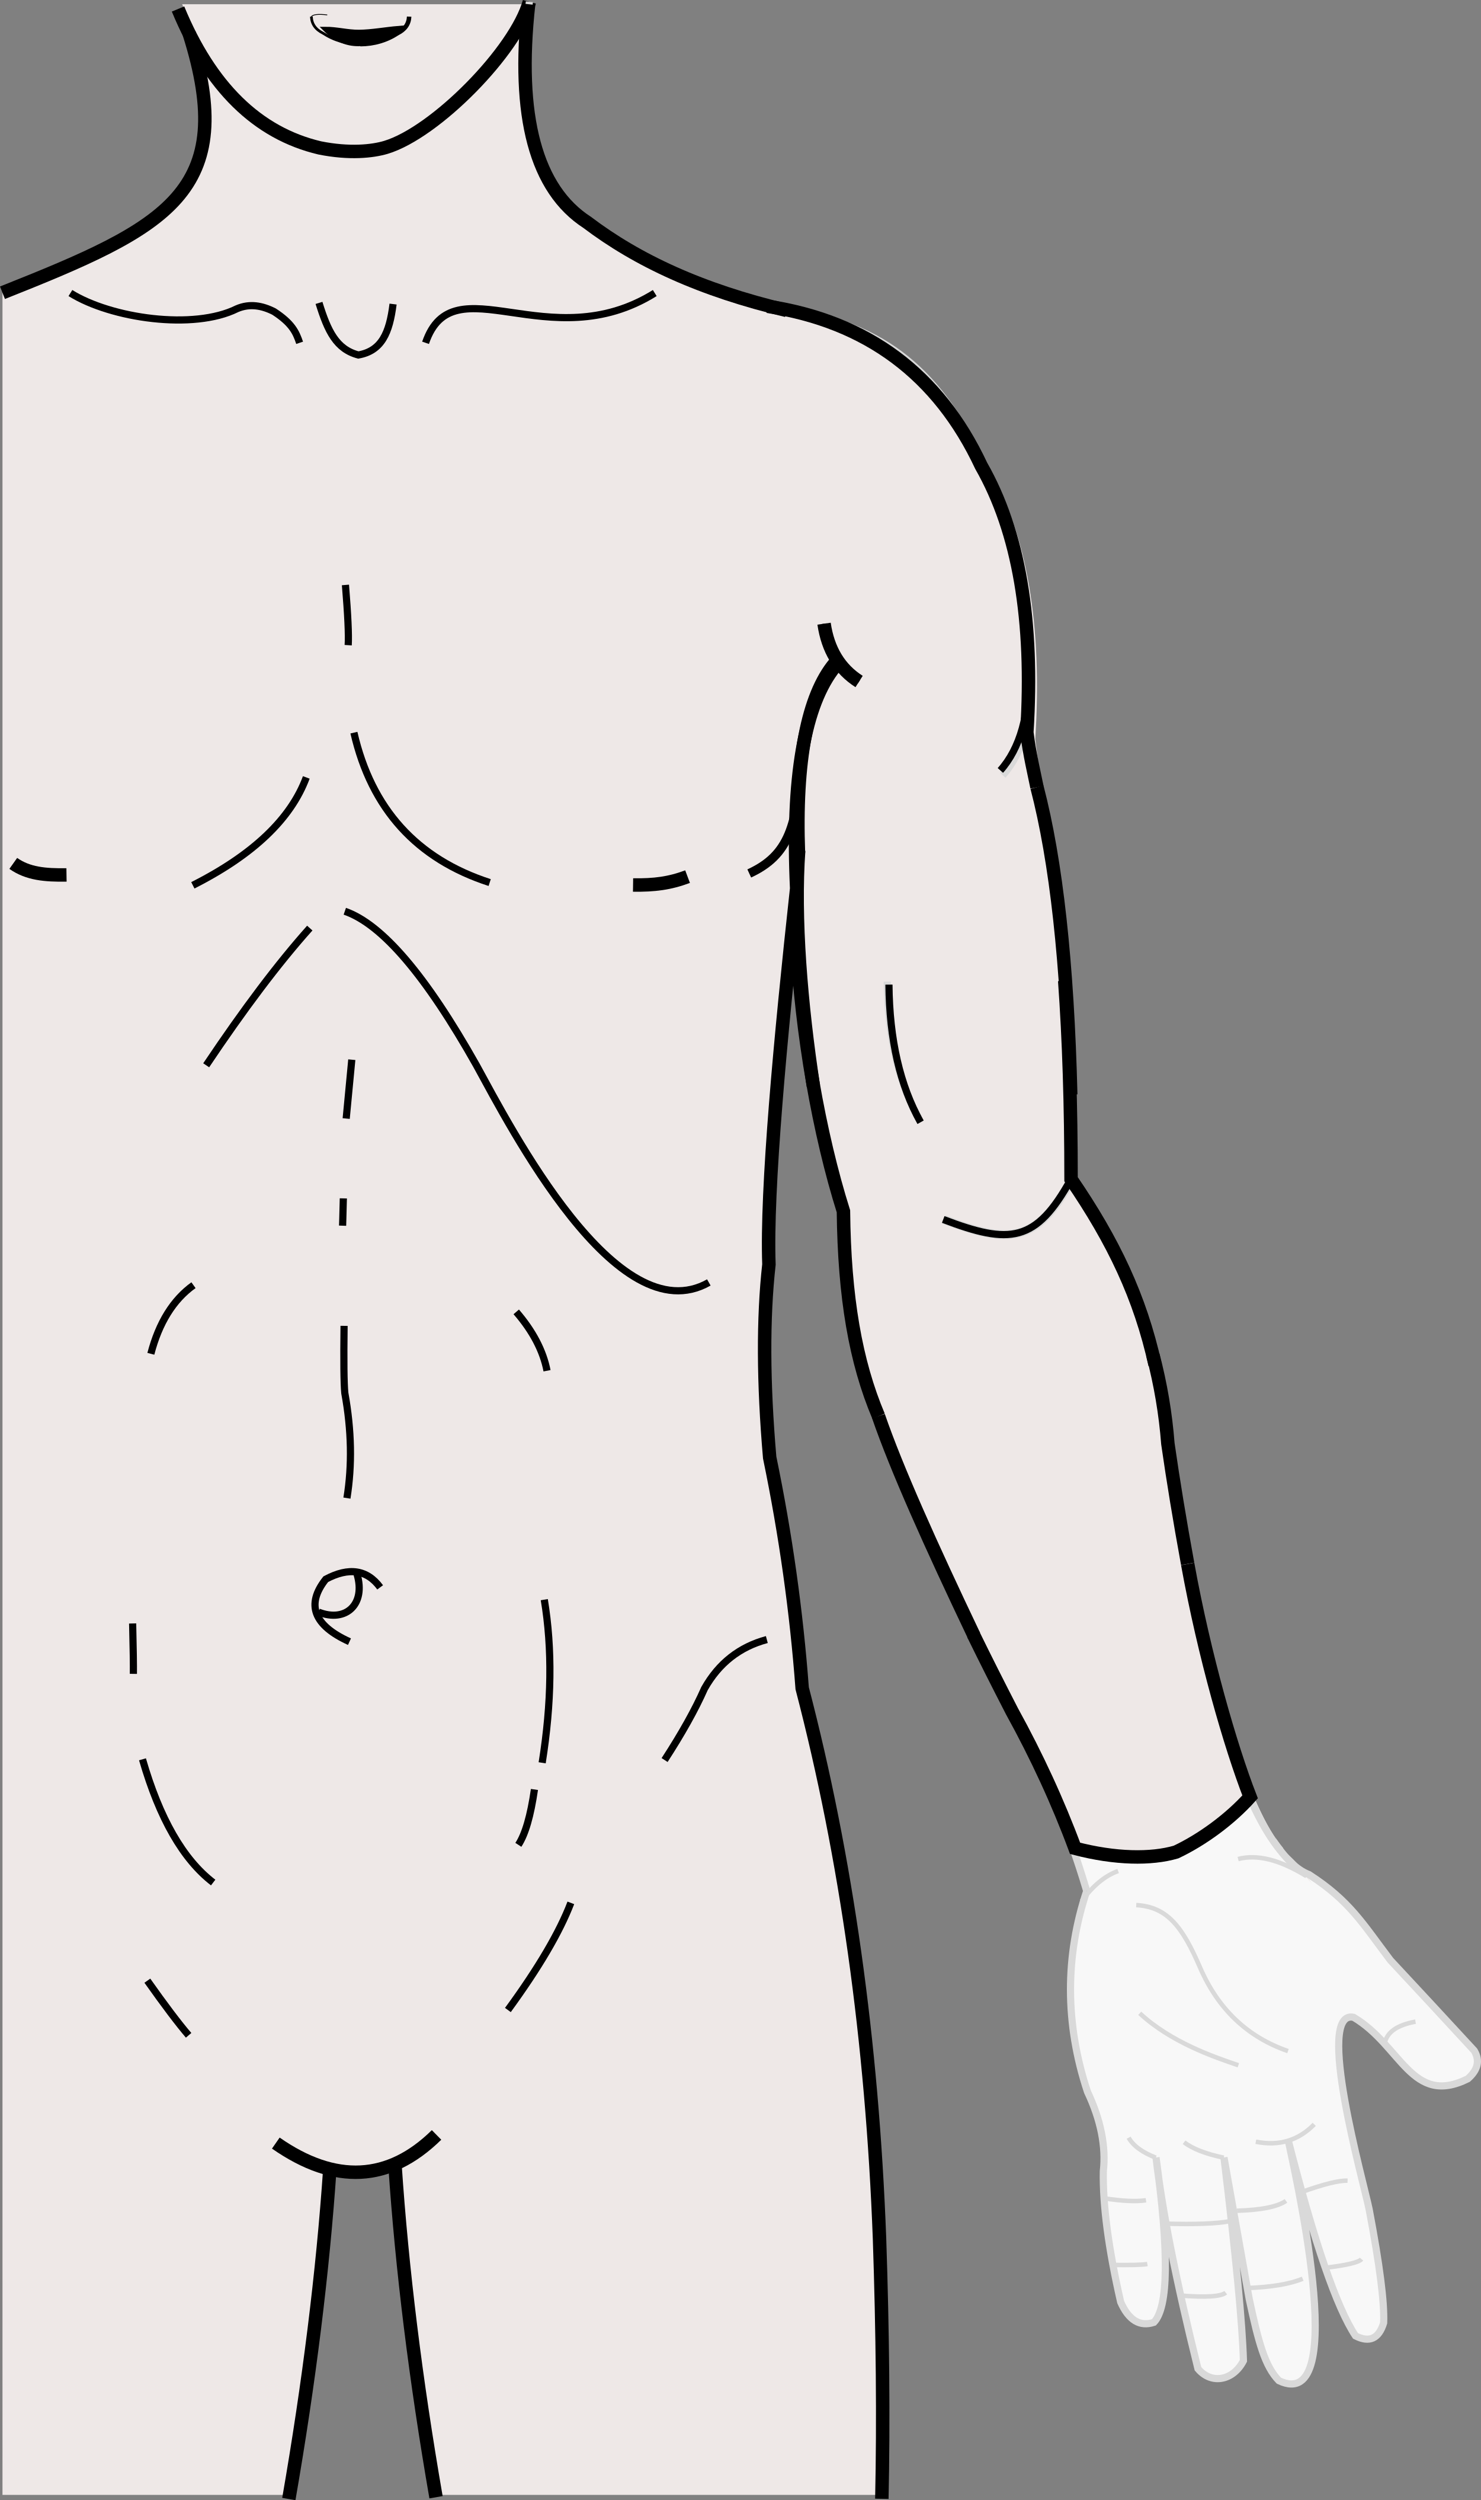 <?xml version="1.0" encoding="UTF-8" standalone="no"?>
<svg
   xmlns:dc="http://purl.org/dc/elements/1.1/"
   xmlns:cc="http://creativecommons.org/ns#"
   xmlns:rdf="http://www.w3.org/1999/02/22-rdf-syntax-ns#"
   xmlns:svg="http://www.w3.org/2000/svg"
   xmlns="http://www.w3.org/2000/svg"
   xmlns:sodipodi="http://sodipodi.sourceforge.net/DTD/sodipodi-0.dtd"
   xmlns:inkscape="http://www.inkscape.org/namespaces/inkscape"
   xml:space="preserve"
   width="139.954mm"
   height="236.148mm"
   version="1.1"
   style="clip-rule:evenodd;fill-rule:evenodd;image-rendering:optimizeQuality;shape-rendering:geometricPrecision;text-rendering:geometricPrecision"
   viewBox="0 0 13995.378 23614.818"
   id="svg156"
   sodipodi:docname="6.svg"
   inkscape:version="1.0.2 (e86c870879, 2021-01-15)"><rect x="0" y="0" width="13995.378" height="23614.818" fill="#808080" stroke="none"/><sodipodi:namedview
   pagecolor="#ffffff"
   bordercolor="#666666"
   borderopacity="1"
   objecttolerance="10"
   gridtolerance="10"
   guidetolerance="10"
   inkscape:pageopacity="0"
   inkscape:pageshadow="2"
   inkscape:window-width="797"
   inkscape:window-height="480"
   id="namedview158"
   showgrid="false"
   inkscape:zoom="0.85830833"
   inkscape:cx="260.95495"
   inkscape:cy="452.78568"
   inkscape:window-x="23"
   inkscape:window-y="15"
   inkscape:window-maximized="0"
   inkscape:current-layer="svg156" />
 <defs
   id="defs4">
  <style
   type="text/css"
   id="style2">
   <![CDATA[
    .str8 {stroke:black;stroke-width:7.62}
    .str6 {stroke:black;stroke-width:25.4}
    .str7 {stroke:black;stroke-width:42.33}
    .str0 {stroke:#D9D9D9;stroke-width:42.33}
    .str5 {stroke:black;stroke-width:67.73}
    .str3 {stroke:#D9D9D9;stroke-width:67.73}
    .str4 {stroke:black;stroke-width:84.67}
    .str2 {stroke:#D9D9D9;stroke-width:84.67}
    .str1 {stroke:black;stroke-width:127}
    .fil1 {fill:none}
    .fil3 {fill:black}
    .fil2 {fill:#EEE8E7}
    .fil0 {fill:#F8F8F8}
   ]]>
  </style>
 </defs>
 <g
   id="Слой_x0020_1"
   transform="translate(-595.567,-520.046)">
  <path
   class="fil0"
   d="m 10729,19765 c 895,252 1636,180 2224,-216 166,-194 230,-463 191,-806 -7,-192 -115,-392 -324,-602 43,32 86,56 130,72 387,250 506,462 769,810 242,259 506,544 792,854 55,93 35,182 -61,266 -532,263 -627,-314 -1079,-581 -368,-78 95,1558 147,1814 99,522 145,880 137,1073 -45,149 -134,190 -266,123 -177,-267 -389,-881 -635,-1845 38,196 605,2598 -89,2268 -133,-137 -193,-363 -280,-769 -159,-893 -239,-1339 -239,-1339 112,928 174,1568 184,1920 -85,183 -308,209 -379,84 -229,-403 -430,-1849 -448,-2004 124,896 117,1415 -20,1558 -134,44 -238,-20 -314,-191 -115,-503 -170,-915 -164,-1237 26,-234 -24,-485 -150,-751 -56,-168 -97,-335 -124,-501 z"
   id="path7" />
  <path
   class="fil1 str0"
   d="m 12929,18210 c -263,-106 -482,-136 -657,-90"
   id="path9" />
  <path
   class="fil1 str0"
   d="m 10813,18529 c 106,-144 221,-239 344,-283"
   id="path11" />
  <path
   class="fil1 str0"
   d="m 13015,20585 c -150,153 -334,208 -552,164"
   id="path13" />
  <path
   class="fil1 str0"
   d="m 12160,20900 c -172,-36 -296,-85 -375,-146"
   id="path15" />
  <path
   class="fil1 str0"
   d="m 11518,20900 c -128,-50 -214,-113 -257,-189"
   id="path17" />
  <path
   class="fil2"
   d="M 619,24086 V 3285 c 516,-204 1060,-492 1632,-867 258,-128 341,-609 248,-1443 -60,-108 -130,-290 -182,-415 h 3334 c -218,1948 461,2278 2242,2855 956,145 1639,655 2049,1530 360,631 505,1483 437,2555 25,210 47,369 68,478 219,839 329,2073 328,3702 540,789 845,1627 915,2514 51,356 115,743 191,1161 254,1401 541,2274 868,2666 243,200 394,547 520,945 139,396 -84,772 -605,976 -695,302 -1566,215 -1887,-397 -127,-469 16,-767 141,-1140 -185,-624 -445,-1239 -779,-1844 -575,-1117 -967,-1977 -1175,-2582 -218,-516 -332,-1181 -342,-1995 -304,-964 -506,-2352 -434,-3351 -154,1410 -303,3150 -276,3853 -57,510 -55,1118 7,1824 151,730 254,1456 307,2179 418,1603 661,3336 731,5198 30,867 38,1667 24,2398 H 4759 c -188,-1090 -314,-2122 -380,-3096 -218,63 -303,82 -615,40 -66,964 -192,1978 -377,3056 H 617 Z"
   id="path19" />
  <path
   class="fil0"
   d="m 12701,18022 c 243,200 531,530 656,927 139,396 -194,838 -715,1042 -508,221 -1376,345 -1782,83 -150,-97 -114,-389 -142,-539 -109,-509 80,-768 152,-1130 54,-88 -173,-483 -104,-469 289,59 744,218 944,77 565,-399 542,-307 677,-671 27,-72 -10,43 23,150 50,165 179,395 292,530 z"
   id="path21" />
  <path
   class="fil1 str1"
   d="m 3202,20762 c 561,391 1068,366 1519,-77"
   id="path23" />
  <path
   class="fil1 str1"
   d="m 3713,21000 c -67,982 -197,2024 -388,3124"
   id="path25" />
  <path
   class="fil1 str1"
   d="m 4328,20967 c 66,987 196,2034 388,3140"
   id="path27" />
  <path
   class="fil1 str2"
   d="m 10723,11658 c -331,600 -578,620 -1208,380"
   id="path29" />
  <path
   class="fil1 str3"
   d="m 9275,11076 c -192,-344 -291,-772 -295,-1284"
   id="path31" />
  <path
   class="fil1 str4"
   d="m 7676,8770 c 374,-173 455,-446 495,-1090"
   id="path33" />
  <path
   class="fil1 str3"
   d="m 10342,6876 c 10,431 -80,754 -270,967"
   id="path35" />
  <path
   class="fil1 str1"
   d="m 721,8675 c 138,98 301,112 503,109"
   id="path37" />
  <path
   class="fil1 str1"
   d="m 7093,8800 c -168,63 -313,82 -515,79"
   id="path39" />
  <path
   class="fil1 str5"
   d="m 1261,3288 c 385,240 1164,352 1574,148 122,-52 239,-29 350,27 169,110 208,194 242,295"
   id="path41" />
  <path
   class="fil1 str5"
   d="M 6783,3288 C 5783,3911 4878,2995 4617,3758"
   id="path43" />
  <path
   class="fil1 str5"
   d="m 3610,3381 c 83,268 164,437 372,492 220,-39 294,-208 328,-481"
   id="path45" />
  <path
   class="fil1 str0"
   d="m 10818,18475 c 106,-144 221,-239 344,-283"
   id="path47" />
  <path
   class="fil1 str5"
   d="m 3898,16026 c -339,-154 -413,-351 -224,-590 218,-116 390,-91 514,77"
   id="path49" />
  <path
   class="fil1 str5"
   d="m 3606,15747 c 260,102 447,-76 364,-357"
   id="path51" />
  <path
   class="fil1 str6"
   d="m 3538,677 c 3,69 39,121 109,156 104,68 222,103 352,104"
   id="path53" />
  <path
   class="fil1 str7"
   d="m 4462,677 c -3,69 -39,121 -109,156 -104,68 -222,103 -352,104"
   id="path55" />
  <path
   class="fil3 str7"
   d="m 4361,786 c -272,196 -503,199 -694,8 109,-1 212,29 321,28 122,-1 251,-26 373,-36 z"
   id="path57" />
  <path
   class="fil1 str1"
   d="m 2278,605 c 304,736 750,1173 1339,1312 279,56 498,33 625,-5 469,-141 1228,-913 1356,-1375"
   id="path59" />
  <path
   class="fil1 str3"
   d="m 5598,537 c -218,1948 461,2278 2242,2855 m 176,58 c 956,145 1463,597 1873,1472 360,631 505,1483 437,2555 25,210 47,369 68,478 219,839 329,2073 328,3702 540,789 845,1627 915,2514 51,356 115,743 191,1161 254,1401 541,2274 868,2666 m -1831,383 c -185,-624 -445,-1239 -779,-1844 -575,-1117 -967,-1977 -1175,-2582 -218,-516 -332,-1181 -342,-1995 -304,-964 -506,-2352 -434,-3351 -32,-883 84,-1482 348,-1797"
   id="path61" />
  <path
   class="fil1 str1"
   d="M 2383,836 C 2857,2334 2178,2666 619,3285"
   id="path63" />
  <path
   class="fil1 str0"
   d="m 12942,18241 c -257,-159 -472,-208 -646,-162"
   id="path65" />
  <path
   class="fil1 str8"
   d="m 3538,677 c 17,-21 67,-26 150,-16"
   id="path67" />
  <path
   class="fil1 str5"
   d="m 1988,19228 c 164,232 294,404 390,516"
   id="path69" />
  <path
   class="fil1 str5"
   d="m 5395,19505 c 291,-398 489,-735 595,-1012"
   id="path71" />
  <path
   class="fil1 str5"
   d="m 1942,17137 c 161,558 384,946 668,1164"
   id="path73" />
  <path
   class="fil1 str5"
   d="m 5646,17422 c -36,248 -86,422 -152,523"
   id="path75" />
  <path
   class="fil1 str5"
   d="m 6876,17144 c 163,-251 289,-476 377,-675 135,-240 332,-394 589,-463"
   id="path77" />
  <path
   class="fil1 str5"
   d="m 5739,15629 c 77,463 70,977 -20,1541"
   id="path79" />
  <path
   class="fil1 str5"
   d="m 1849,15854 c 6,243 8,401 7,476"
   id="path81" />
  <path
   class="fil1 str5"
   d="m 3847,13043 c -4,331 -2,542 7,635 64,352 70,683 20,992"
   id="path83" />
  <path
   class="fil1 str5"
   d="m 5474,12911 c 157,182 254,367 291,556"
   id="path85" />
  <path
   class="fil1 str5"
   d="m 2021,13307 c 77,-294 211,-510 403,-648"
   id="path87" />
  <path
   class="fil1 str5"
   d="m 3840,11839 c -4,172 -7,258 -7,258"
   id="path89" />
  <path
   class="fil1 str5"
   d="m 2544,10582 c 356,-531 682,-964 979,-1296"
   id="path91" />
  <path
   class="fil1 str5"
   d="m 3854,9127 c 353,122 767,608 1244,1455 323,588 1327,2544 2196,2051"
   id="path93" />
  <path
   class="fil1 str5"
   d="m 3920,10529 c -35,370 -53,556 -53,556"
   id="path95" />
  <path
   class="fil1 str5"
   d="m 3940,7440 c 166,722 594,1193 1283,1416"
   id="path97" />
  <path
   class="fil1 str5"
   d="m 2418,8882 c 570,-288 927,-628 1072,-1019"
   id="path99" />
  <path
   class="fil1 str5"
   d="m 3860,6045 c 23,282 32,472 26,569"
   id="path101" />
  <path
   class="fil1 str0"
   d="m 11333,18514 c 293,16 436,204 601,585 171,397 449,661 833,794"
   id="path103" />
  <path
   class="fil1 str0"
   d="m 11366,19536 c 294,273 699,412 932,491"
   id="path105" />
  <path
   class="fil1 str0"
   d="m 12897,21224 c 207,-74 351,-110 433,-107"
   id="path107" />
  <path
   class="fil1 str0"
   d="m 13117,21940 c 204,-24 319,-51 345,-82"
   id="path109" />
  <path
   class="fil1 str0"
   d="m 12285,21401 c 230,-7 384,-38 463,-93"
   id="path111" />
  <path
   class="fil1 str0"
   d="m 12380,22131 c 230,-8 406,-38 526,-88"
   id="path113" />
  <path
   class="fil1 str0"
   d="m 11613,21523 c 281,8 482,0 603,-23"
   id="path115" />
  <path
   class="fil1 str0"
   d="m 11751,22202 c 240,19 382,10 428,-27"
   id="path117" />
  <path
   class="fil1 str0"
   d="m 11026,21283 c 173,27 306,33 399,19"
   id="path119" />
  <path
   class="fil1 str0"
   d="m 11110,21913 c 171,2 280,0 328,-9"
   id="path121" />
  <path
   class="fil1 str0"
   d="m 13680,19825 c 18,-108 116,-178 292,-210"
   id="path123" />
  <path
   class="fil1 str1"
   d="m 8929,24122 c 16,-748 8,-1567 -22,-2458 -70,-1863 -313,-3595 -731,-5198 -54,-723 -156,-1449 -307,-2179 -61,-706 -64,-1314 -7,-1824 -26,-703 108,-2141 262,-3551 -49,-1041 72,-1740 363,-2098"
   id="path125" />
  <path
   class="fil1 str1"
   d="m 5591,560 c -117,1060 68,1747 554,2061 473,358 1074,639 1884,831"
   id="path127" />
  <path
   class="fil1 str3"
   d="m 12626,17904 c 113,164 217,275 340,322 387,250 506,462 769,809 242,259 506,544 792,854 55,93 35,182 -61,266 -532,263 -627,-314 -1079,-581 -368,-78 95,1558 147,1814 99,522 145,879 137,1072 -45,149 -134,190 -266,123 -177,-266 -389,-881 -635,-1844 38,196 605,2598 -89,2267 -133,-137 -193,-363 -280,-769 -159,-893 -239,-1339 -239,-1339 112,928 174,1568 184,1920 -96,187 -302,228 -430,75 -207,-834 -339,-1499 -396,-1995 124,896 117,1415 -20,1557 -133,44 -238,-20 -314,-191 -115,-503 -170,-915 -164,-1236 26,-234 -24,-485 -150,-751 -214,-646 -211,-1285 -7,-1896"
   id="path129" />
  <path
   class="fil1"
   d="m 8091,9200 c -5,-207 -1,-406 13,-591 825,373 1585,240 2282,-400 177,815 265,1949 265,3402 1,2 3,4 4,6"
   id="path131" />
  <path
   class="fil1"
   d="m 8091,9200 c -5,-207 -1,-406 13,-591 825,373 1585,240 2282,-400 177,815 265,1949 265,3402 1,2 3,4 4,6"
   id="path133" />
  <path
   class="fil1 str1"
   d="m 8141,8579 c -32,-870 84,-1486 345,-1796 m 1909,1173 c -21,-107 -71,-313 -96,-519 67,-1056 -76,-1895 -431,-2517 C 9464,4058 8791,3556 7849,3413"
   id="path135" />
  <path
   class="fil1 str7"
   d="M 8714,6957 C 8529,6839 8419,6657 8383,6411"
   id="path137" />
  <path
   class="fil1 str1"
   d="M 8714,6957 C 8529,6839 8419,6657 8383,6411"
   id="path139" />
  <path
   class="fil1 str5"
   d="m 10315,6844 c 10,425 -79,743 -266,953"
   id="path141" />
  <path
   class="fil1 str1"
   d="m 10395,7955 c 182,698 288,1660 319,2903 m -2432,-80 C 8165,10009 8097,9188 8143,8552"
   id="path143" />
  <path
   class="fil1 str5"
   d="m 9295,11120 c -195,-348 -294,-781 -299,-1300"
   id="path145" />
  <path
   class="fil1 str5"
   d="m 10716,11658 c -331,600 -578,620 -1207,380"
   id="path147" />
  <path
   class="fil1 str1"
   d="m 10657,9783 c 40,553 60,1177 60,1875 401,586 652,1112 794,1752 m -2613,487 c -218,-516 -323,-1123 -332,-1936 -229,-726 -400,-1693 -440,-2552"
   id="path149" />
  <path
   class="fil1 str1"
   d="m 11491,13320 c 72,274 119,552 141,836 50,348 112,726 187,1135 m -2019,678 c -409,-858 -732,-1577 -903,-2073"
   id="path151" />
  <path
   class="fil1 str1"
   d="m 11819,15292 c 158,870 405,1724 590,2200 -189,211 -454,405 -700,521 -235,69 -575,64 -954,-35 -162,-436 -361,-868 -596,-1294 -132,-256 -254,-498 -366,-727"
   id="path153" />
 </g>
</svg>
